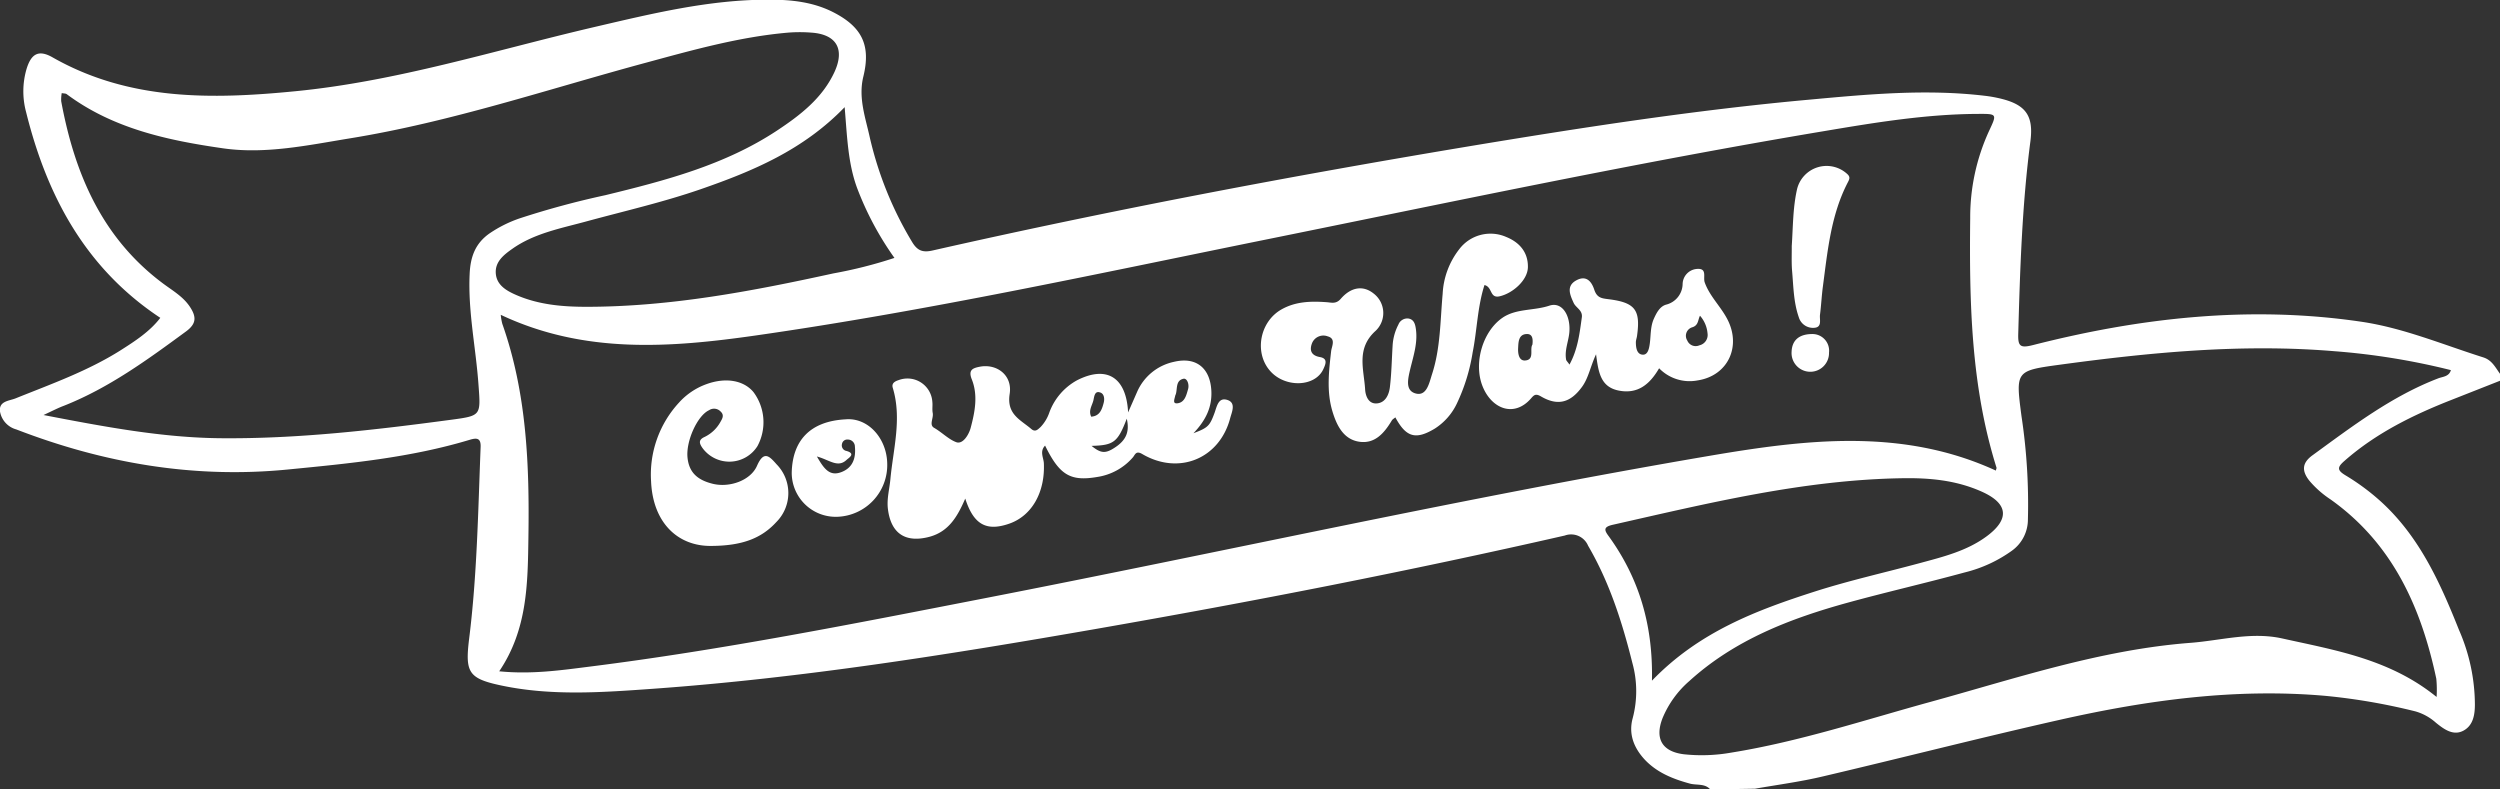 <svg xmlns="http://www.w3.org/2000/svg" viewBox="0 0 470.99 148.73"><rect x="0" y="0" width="470.99" height="148.73" fill="#333333" stroke="none"/><defs><style>.cls-1{fill:#fff;}</style></defs><g id="Calque_2" data-name="Calque 2"><g id="Calque_1-2" data-name="Calque 1"><path class="cls-1" d="M322.21,148.73c-1-1.16-2.56-.76-3.83-1.1-3.24-.88-6.27-2.09-8.6-4.61-2-2.2-3-4.79-2.18-7.74a19.9,19.9,0,0,0-.07-10.39c-1.92-7.68-4.31-15.18-8.34-22.08a3.47,3.47,0,0,0-4.38-1.92c-29.34,6.7-58.87,12.46-88.51,17.63-27.6,4.81-55.26,9.23-83.23,11.24-9.54.68-19.19,1.4-28.7-.63-6.12-1.3-6.75-2.48-6-8.69,1.51-12,1.7-24.16,2.18-36.26.07-1.88-1-1.63-2.13-1.3-11.18,3.36-22.7,4.45-34.26,5.58-17.71,1.73-34.63-1.21-51.1-7.56A4.25,4.25,0,0,1,0,77.53c-.25-1.94,1.67-2,2.86-2.45C9.64,72.35,16.52,69.91,22.71,66c2.77-1.76,5.54-3.56,7.49-6.12-14.1-9.33-21.38-23-25.29-38.79A15,15,0,0,1,5,13c.89-2.91,2.29-3.68,4.91-2.19,14.41,8.2,30,7.92,45.71,6.38,19.08-1.86,37.36-7.64,55.94-12,11-2.56,22-5.29,33.4-5.25,4.2,0,8.35.44,12.19,2.45,5.33,2.78,6.91,6.24,5.51,12-1,4,.38,7.73,1.21,11.52a67.3,67.3,0,0,0,7.95,19.65c1,1.67,2,2.06,3.88,1.63,33.54-7.6,67.32-14,101.25-19.66,21.31-3.54,42.67-6.84,64.2-8.78,10.86-1,21.73-2,32.65-.72a24.77,24.77,0,0,1,3.52.65c4.46,1.18,5.8,3.31,5.2,7.94-1.57,12-1.95,24.14-2.29,36.25-.07,2.35.34,2.76,2.78,2.14,20.33-5.19,40.93-7.48,61.83-4.4,7.91,1.16,15.35,4.3,23,6.72,1.68.53,2.3,1.95,3.21,3.17v1.21l-9.13,3.6c-7.29,2.86-14.25,6.27-20.21,11.5-1.34,1.17-1.5,1.74.17,2.74a42.86,42.86,0,0,1,5.83,4.2c7.78,6.66,11.87,15.68,15.55,24.92a35.38,35.38,0,0,1,3,14c0,1.9-.28,4-2.19,5s-3.65-.3-5.13-1.49a9.85,9.85,0,0,0-3.89-2.16,115.42,115.42,0,0,0-16.81-2.91c-17-1.52-33.74.79-50.27,4.52-14.9,3.36-29.7,7.16-44.57,10.65-4.2,1-8.5,1.56-12.76,2.31ZM94.05,126.47c6.1.61,11.66-.2,17.19-.9,24.81-3.13,49.32-8,73.85-12.78,45.61-8.87,91-19.07,136.78-26.88,18.15-3.1,36.46-5.38,54.15,2.75,0-.19.16-.41.11-.57-4.81-15.32-5.13-31.13-4.95-47a38.94,38.94,0,0,1,3.5-16.31c1.58-3.38,1.64-3.34-2.24-3.32-9.75.06-19.33,1.65-28.89,3.26-35.29,5.91-70.28,13.37-105.34,20.47-31.83,6.46-63.58,13.39-95.75,18-16.18,2.32-32.38,3.55-48.12-3.88A10.64,10.64,0,0,0,94.63,61c4.62,13.08,5.13,26.68,4.92,40.33C99.42,109.88,99.39,118.57,94.05,126.47Zm365,4.8a21.65,21.65,0,0,0-.06-3.4c-2.86-13.48-8.25-25.48-19.91-33.77a18.62,18.62,0,0,1-4-3.53c-1.49-1.88-1.38-3.37.59-4.8,7.52-5.47,14.91-11.13,23.71-14.5.83-.32,2-.3,2.36-1.54a131.38,131.38,0,0,0-21.9-3.56c-17.45-1.46-34.77.22-52,2.57-8.13,1.11-8.1,1.23-7,9.66a110.93,110.93,0,0,1,1.21,19.45,7.23,7.23,0,0,1-3,5.89,25.75,25.75,0,0,1-8.93,4.11c-7.33,2-14.73,3.69-22.05,5.7-10.86,3-21.26,7-29.79,14.74a18.74,18.74,0,0,0-5.06,7c-1.5,3.84-.11,6.3,4,6.81a31.77,31.77,0,0,0,9-.32c12.76-2.06,25-6.12,37.44-9.54,16.17-4.45,32.14-9.84,49-11.13,5.74-.44,11.45-2.12,17.29-.83C439.88,122.49,450.19,124.14,459,131.27ZM8.2,78.19c11.51,2.22,22.31,4.26,33.31,4.37,14.64.14,29.16-1.56,43.64-3.5,5.51-.74,5.42-.82,5-6.52-.49-7-2-13.84-1.67-20.9.14-3.33,1.11-5.83,3.78-7.69a23.73,23.73,0,0,1,5.61-2.8,161.66,161.66,0,0,1,16.18-4.38c11.28-2.75,22.5-5.67,32.35-12.18,4.36-2.89,8.51-6.07,10.8-11,2-4.33.4-7.1-4.29-7.44a27.87,27.87,0,0,0-4.48,0c-9.12.8-17.87,3.26-26.65,5.64C103.22,16.8,84.9,23,65.83,26.08,58,27.36,50,29.09,42,27.94c-10.37-1.49-20.7-3.69-29.43-10.2-.2-.15-.54-.12-.94-.2a7,7,0,0,0-.1,1.53c2.53,13.67,7.72,25.85,19.31,34.43,1.76,1.3,3.7,2.42,4.95,4.32S37,61,35.05,62.44c-7.26,5.33-14.52,10.64-23,14C11,76.83,9.93,77.38,8.2,78.19Zm303,50.07C320.11,119,331,114.94,342,111.41c6.46-2.06,13.09-3.54,19.64-5.31,4.43-1.2,8.92-2.29,12.69-5.1,4.31-3.21,4-6.14-.94-8.36S363.33,90,358.14,90.1c-18.51.33-36.39,4.72-54.32,8.77-1.76.4-1.6,1-.76,2.13C308.76,108.87,311.45,117.69,311.22,128.26ZM159.13,20.19C151.32,28.28,141.8,32.25,132,35.65c-7,2.42-14.18,4.07-21.3,6-4.88,1.35-10,2.25-14.23,5.26-1.59,1.12-3.18,2.4-3.07,4.51.12,2.28,2,3.35,3.86,4.16,4.21,1.83,8.69,2.22,13.2,2.22,15.79,0,31.19-2.93,46.53-6.29a84.94,84.94,0,0,0,11.52-2.92,58,58,0,0,1-7.05-13.21C159.74,30.69,159.6,25.72,159.13,20.19Z"/><path class="cls-1" d="M212.53,77.7l1.69-3.85a9.77,9.77,0,0,1,6.94-5.68c4.15-1,6.81,1.13,7.05,5.4.17,3.07-1,5.57-3.37,8.05,2.75-1.05,3.06-1.34,4-3.9.43-1.24.73-2.92,2.4-2.37s.83,2.27.53,3.4c-2,7.67-9.67,10.83-16.57,6.79-1.22-.72-1.35.15-1.79.65a11.05,11.05,0,0,1-6.7,3.67c-5.07.87-7.11-.37-9.82-5.91-1.07,1.11-.27,2.3-.23,3.34.24,5.46-2.26,9.89-6.53,11.37s-6.7.21-8.28-4.73c-1.43,3.3-3.07,6.23-6.78,7.21-4.49,1.18-7.22-.62-7.79-5.24-.24-1.92.3-3.78.47-5.67.54-5.71,2.19-11.4.44-17.18-.25-.84.39-1.22,1.14-1.45a4.7,4.7,0,0,1,6.32,4.1c.08.69-.06,1.42.07,2.1.19,1-.73,2.23.26,2.8,1.48.85,2.75,2.19,4.19,2.71,1.21.44,2.34-1.37,2.7-2.7.8-3,1.41-6.12.22-9.12-.71-1.78.14-2.13,1.44-2.39,3.24-.65,6.24,1.58,5.69,5.1-.61,3.85,2,4.85,4.06,6.61.77.67,1.25.1,1.76-.36a7.48,7.48,0,0,0,1.67-2.79,11.38,11.38,0,0,1,5.17-6C208.39,68.83,212.19,70.94,212.53,77.7ZM205.64,84c1.75,1.42,2.61,1.49,4.36.34,2.17-1.4,2.84-3,2.28-5.46C210.57,83.33,209.83,83.89,205.64,84Zm15.78-9.5c-.15.72-.57,1.59.4,1.48,1.38-.16,1.68-1.52,2-2.64.26-.83-.11-2-.77-2C221.3,71.64,221.93,73.53,221.42,74.49Zm-15.83,4c1.6-.12,2-1.34,2.33-2.57.23-.83.09-1.79-.69-2-1-.34-1.08.8-1.23,1.46C205.77,76.39,205,77.35,205.59,78.52Z"/><path class="cls-1" d="M279.67,53.7c-1.34,4.17-1.39,8.51-2.23,12.7a35.19,35.19,0,0,1-3,9.68,11.38,11.38,0,0,1-4.12,4.66c-3.59,2.17-5.42,1.66-7.44-2.11-.23.2-.53.35-.67.59-1.41,2.34-3.16,4.44-6.13,4s-4.25-3.05-5.06-5.74c-1.12-3.74-.67-7.52-.24-11.31.11-.93.95-2.37-.64-2.8a2.3,2.3,0,0,0-3,1.4c-.48,1.35,0,2.23,1.53,2.5s1.08,1.33.64,2.28c-1.54,3.36-7.16,3.56-10,.36-3.07-3.44-2-9.31,2.14-11.63,2.65-1.49,5.52-1.56,8.45-1.35.93.06,1.79.4,2.68-.62,2-2.31,4.3-2.56,6.22-1a4.62,4.62,0,0,1,.38,7c-3.72,3.33-2.23,7.25-2,11,.06,1.23.61,2.83,2.23,2.69s2.27-1.67,2.44-3.06c.31-2.58.35-5.19.51-7.78a9.68,9.68,0,0,1,1.09-4,1.8,1.8,0,0,1,1.9-1.15c.93.16,1.22.88,1.36,1.74.45,2.66-.38,5.15-1,7.67-.41,1.78-1.09,4.15,1,4.71s2.55-2,3.08-3.63c1.6-4.91,1.54-10.06,2-15.13A14.81,14.81,0,0,1,274.88,47a7.38,7.38,0,0,1,8.88-2.36c2.48,1,4.15,2.87,4.09,5.71-.05,2.41-2.79,4.88-5.31,5.47C280.61,56.26,281.21,54.07,279.67,53.7Z"/><path class="cls-1" d="M312.57,69.38c-1.74,3-4,4.92-7.62,4.2-3.47-.69-3.82-3.56-4.26-6.83-1.09,2.34-1.41,4.46-2.67,6.17-2.15,2.94-4.54,3.62-7.7,1.77-1-.59-1.32-.28-1.88.37-3.17,3.65-7.43,2-9.14-2.31s0-10.32,3.8-12.91c2.59-1.74,5.87-1.28,8.78-2.25,2.44-.82,4.08,1.9,3.77,5.1-.17,1.69-.9,3.3-.61,5,0,.26.31.48.64,1,1.58-2.89,1.91-5.9,2.33-8.89.19-1.37-1.12-1.79-1.55-2.75-.68-1.5-1.42-3.15.47-4.21s2.91.17,3.42,1.73,1.42,1.64,2.7,1.8c5,.63,6.05,2,5.36,6.91-.05.4-.21.78-.22,1.18,0,1,.16,2.29,1.28,2.36,1,.07,1.22-1.2,1.34-2.06.22-1.57.09-3.19.77-4.71.51-1.13,1.12-2.3,2.28-2.65A4.09,4.09,0,0,0,317,53.5a2.91,2.91,0,0,1,2.64-2.83c2.08-.2,1.17,1.55,1.52,2.53.88,2.48,2.82,4.34,4.08,6.6,3,5.29.36,11-5.43,11.87A8,8,0,0,1,312.57,69.38Zm7.7-9.9c-.42.82-.26,1.85-1.52,2.2a1.67,1.67,0,0,0-.87,2.48,1.71,1.71,0,0,0,2.27.9,2,2,0,0,0,1.54-2.28A5.74,5.74,0,0,0,320.27,59.48ZM288.7,64.93c.14-1.08,0-2-1-2-1.65,0-1.63,1.57-1.69,2.63s.15,2.6,1.53,2.33C289.09,67.62,288.16,65.74,288.7,64.93Z"/><path class="cls-1" d="M134,102.85c-6.25.08-11-4.31-11.34-12.16a20,20,0,0,1,5.27-14.85,12.75,12.75,0,0,1,5.17-3.47c3.6-1.31,7-.74,8.86,1.51a9.5,9.5,0,0,1,.74,10.17,6.26,6.26,0,0,1-10.38.32c-.6-.87-.76-1.52.44-2.06a6.78,6.78,0,0,0,3-2.88c.34-.59.72-1.24,0-1.9a1.69,1.69,0,0,0-2.17-.25c-2.19,1-4.36,5.78-4.07,8.88s2.19,4.36,4.82,5c3.14.74,7.07-.64,8.28-3.41,1.29-2.94,2.34-1.8,3.67-.29a7.73,7.73,0,0,1,0,10.86C143.44,101.45,139.79,102.82,134,102.85Z"/><path class="cls-1" d="M167.15,87.36a9.75,9.75,0,0,1-9.38,10A8.29,8.29,0,0,1,149.16,89c.15-6,3.45-9.65,10.17-10C163.55,78.64,167.08,82.6,167.15,87.36ZM153.9,86c1.35,2.36,2.41,3.77,4.59,2.95s2.78-2.64,2.57-4.83a1.33,1.33,0,0,0-1.35-1.31,1,1,0,0,0-1.08.82,1.06,1.06,0,0,0,.86,1.33c1.82.53.36,1.33,0,1.68C157.84,88.21,156.25,86.63,153.9,86Z"/><path class="cls-1" d="M337.56,46.35c.24-3.58.2-7.19,1-10.72A5.73,5.73,0,0,1,348,32.77c.6.54.46.93.15,1.53-3.21,6.15-3.83,12.93-4.72,19.64-.24,1.78-.32,3.58-.55,5.36-.11.9.42,2.31-1,2.45a2.79,2.79,0,0,1-3-2c-1-2.87-1-5.88-1.27-8.86C337.5,49.36,337.57,47.85,337.56,46.35Z"/><path class="cls-1" d="M341.46,62.93a3.14,3.14,0,0,1,3.12,3.49,3.53,3.53,0,1,1-7.05-.16C337.62,64,339.05,62.93,341.46,62.93Z"/></g></g></svg>